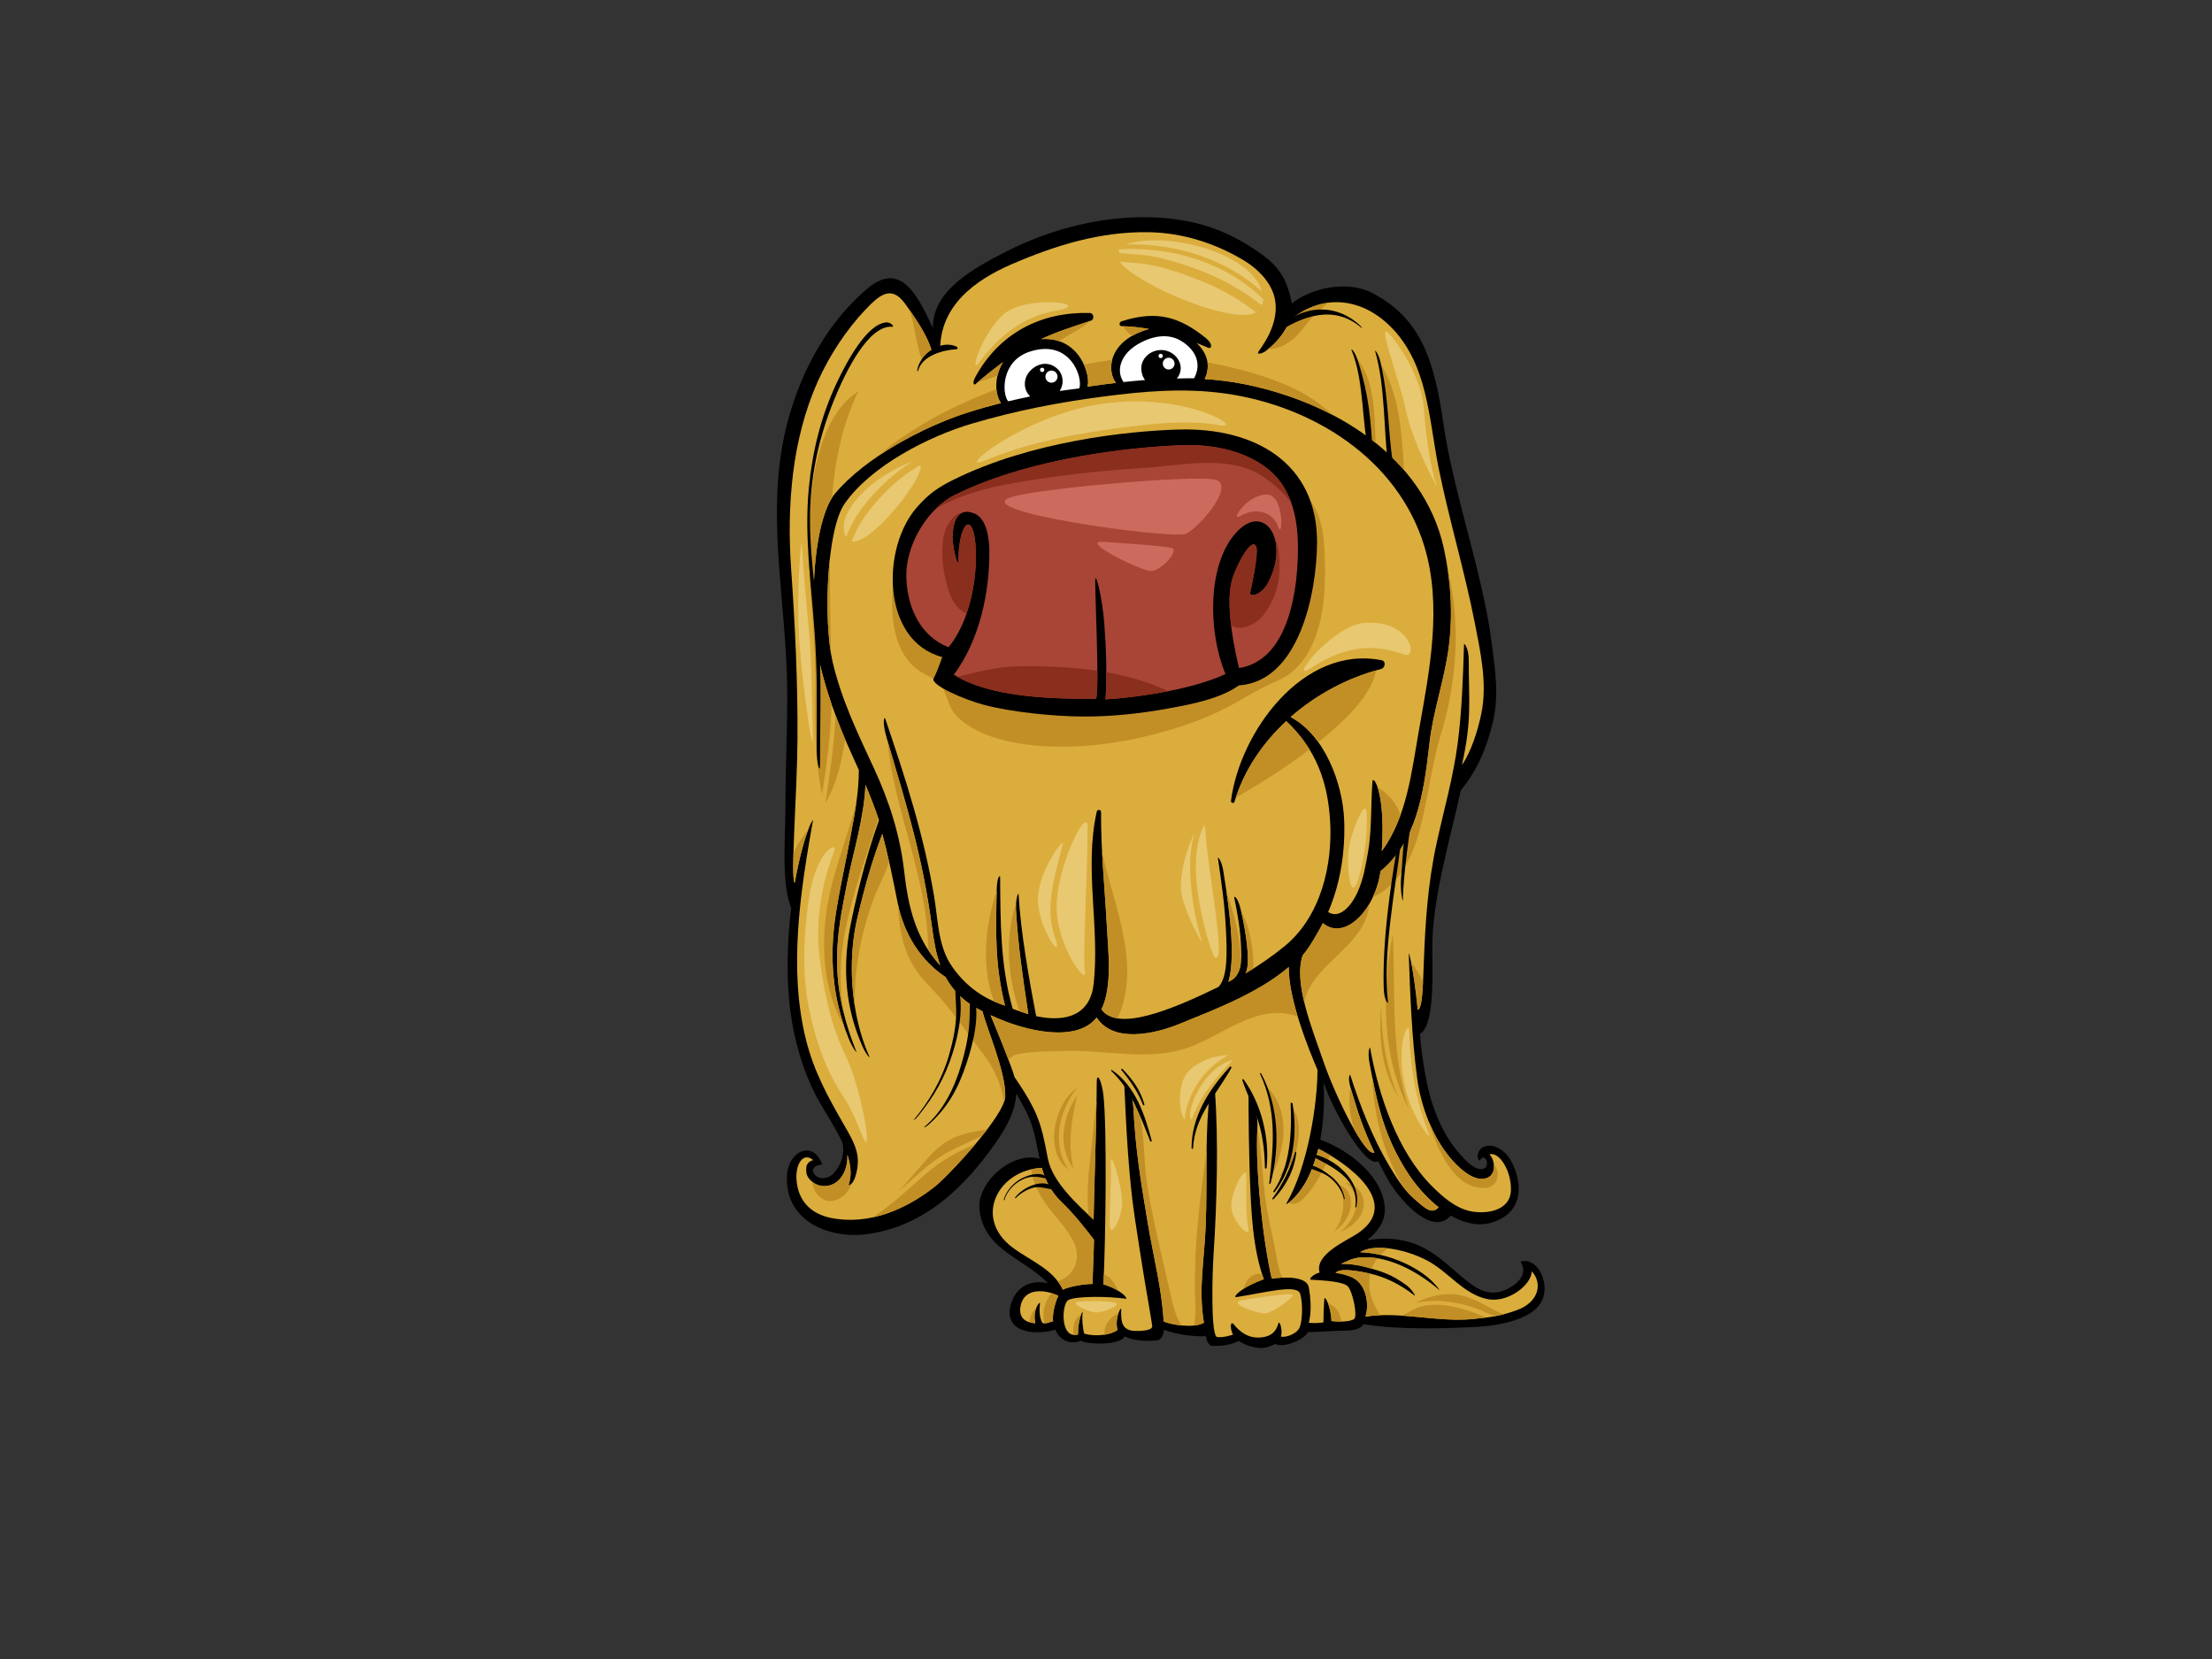 <?xml version="1.0" encoding="utf-8"?>
<!-- Generator: Adobe Illustrator 17.0.0, SVG Export Plug-In . SVG Version: 6.00 Build 0)  -->
<!DOCTYPE svg PUBLIC "-//W3C//DTD SVG 1.1//EN" "http://www.w3.org/Graphics/SVG/1.1/DTD/svg11.dtd">
<svg version="1.1" id="Layer_1" xmlns="http://www.w3.org/2000/svg" xmlns:xlink="http://www.w3.org/1999/xlink" x="0px" y="0px"
	 width="800px" height="600px" viewBox="0 0 800 600" enable-background="new 0 0 800 600" xml:space="preserve">
<rect x="0" y="0" width="800" height="600" fill="#333333" stroke="none"/>
<g>
	<path d="M549.89,456.281c3.569,5.513-3.097,9.253-5.643,10.307c-5.843,2.42-10.255-0.49-14.545-3.975
		c-4.755-3.872-8.646-7.904-14.118-10.94c-6.629-3.676-14.118-4.423-21.28-3.059c3.577-2.737,6.625-6.54,6.542-11.223
		c-0.212-11.56-12.921-21.549-23.34-25.186c1.284-6.977,1.53-14.195,1.18-20.734c3.702,11.018,15.444,31.224,19.758,28.487
		c1.224,2.469,2.504,4.908,3.883,7.282c3.142,5.409,15.15,20.484,22.394,12.389c4.672,2.687,9.782,4.022,14.795,2.517
		c10.863-3.255,11.777-13.205,7.033-22.156c-2.021-3.802-6.036-6.572-9.711-5.329c-2.542,0.861-2.995,4.286-1.7,5.092
		c2.266-3.959,4.752,4.015-0.223,2.998c-2.296-0.47-4.468-2.603-6.791-5.203c-4.899-5.502-7.75-11.459-10.066-18.291
		c-2.731-8.063-4.381-21.833-4.476-25.379c4.404-2.485,4.751-15.76,4.43-30.297c-0.389-17.781,7.244-43.108,10.296-57.701
		c5.061-6.237,8.823-13.337,11.539-24.435c2.417-9.898,0.906-18.989-0.34-28.846c-3.165-25.041-13.914-54.452-17.48-79.414
		c-3.392-23.755-8.506-38.132-25.623-47.173c-8.919-4.711-22.051-2.037-29.186,3.733c-1.018-4.922-2.485-11.627-10.118-17.202
		c-11.847-8.657-23.001-12.841-37.562-13.794c-19.199-1.256-39.17,3.738-56.004,12.417c-10.79,5.562-26.464,13.786-26.131,27.495
		c-4.695-9.742-10.939-25.034-23.533-14.434c-17.073,14.37-27.384,36.29-31.064,57.736c-4.848,28.244,1.479,57.675,1.882,85.977
		c0.19,13.272-0.627,30.124-0.627,43.617c0,12.533-1.569,26.986,2.063,36.924c-1.452,12.414-1.837,25.601-0.23,37.548
		c1.392,10.352,4.406,20.926,9.238,30.264c2.474,4.781,6.439,10.405,9.508,16.844c1.112,4.712-0.912,9.015-3.454,11.509
		c-1.215,1.19-3.639,1.879-5.204,1.168c-2.335-1.063-3.398-4.142,1.382-4.674c-3.399-9.025-12.001-4.779-12.689,3.457
		c-1.386,16.615,14.813,23.729,29.148,21.712c19.369-2.726,33.167-15.28,43.822-29.617c4.556-6.132,9.549-13.376,9.91-21.257
		c1.245,2.238,2.49,4.479,3.671,6.768c2.84,5.525,3.493,11.115,4.766,16.872c-9.834-2.879-22.943,8.545-21.726,18.627
		c1.755,14.527,16.216,17.353,24.756,26.413c-5.575-1.292-11.069,0.571-13.242,7.058c-3.399,10.137,7.299,12.188,15.907,9.736
		c1.449,3.624,5.195,5.639,9.231,3.939c1.114,1.05,10.436,1.947,14.86-0.447c0.511-0.277,0.775-0.679,0.866-1.106
		c2.962,1.498,7.463,1.951,11.884,1.448c1.969-0.225,2.432-3.115,2.422-3.943c1.182,0.864,8.622,2.776,15.215,2.449
		c0.204,1.917,1.145,3.545,2.427,3.536c3.194-0.027,6.38-0.239,9.433-1.856c2.185,1.585,5.208,2.416,7.504,2.592
		c1.628,0.125,3.856-0.436,5.694-1.502c0.007,0.003,0.011,0.009,0.018,0.009c2.208,1.479,9.618-0.77,11.87-4.258
		c3.294,0.004,10.636-0.552,12.959-0.529c2.916,0.029,6.053-0.424,7.008-2.335c9.454,1.588,22.628,1.725,33.487,1.311
		c7.497-0.283,14.878-0.404,22.058-3.013c4.668-1.7,9.023-4.246,9.873-9.557C559.404,461.953,555.412,454.69,549.89,456.281z"/>
	<path fill="#DBAD3D" d="M363.557,396.603c-0.206,6.815-20.375,28.547-25.545,32.614c-10.513,8.265-23.934,14.015-37.486,11.265
		c-7.671-1.552-12.168-6.659-12.487-14.351c-0.209-5.033,2.348-9.634,6.087-6.556c-1.29,0.265-2.41,1.26-2.515,2.649
		c-0.165,2.16,0.177,3.415,1.866,4.954c1.352,1.236,3.098,1.865,4.924,1.787c5.642-0.232,8.33-6.115,8.069-11.338
		c1.23,3.735,1.635,7.414,0.46,10.78c-0.233,0.669,1.424,0.146,2.326-2.597c2.548-7.752-0.107-12.212-4.041-19.051
		c-5.806-10.095-10.79-19.083-13.691-30.616c-6.457-25.676-2.047-53.815,2.496-79.465c0.151-0.859-3.341,4.555-6.607,22.671
		c-1.616-2.124,0.909-32.258,1.013-52.309c0.108-20.688-0.865-40.789-2.307-61.385c-1.591-22.73,0.295-46.786,9.651-67.717
		c4.252-9.512,10.567-18.968,17.157-25.871c5.034-5.273,9.348-9.228,14.435-2.197c2.632,3.64,7.844,10.984,9.419,16.417
		c0.417,1.437,3.229,1.761,3.229,0.295c0-15.962,12.392-25.202,26.05-31.094c15.768-6.802,31.915-11.762,49.234-11.507
		c12.412,0.181,24.305,3.998,34.763,10.319c4.513,2.728,9.159,7.269,10.702,12.545c1.641,5.619,0.156,12.399-5.419,20.029
		c-1.299,1.777,1.342,0.918,2.45,0.072c4.108-3.137,6.899-6.731,8.689-10.996c10.814-9.413,25.147-8.937,36.269,2.01
		c13.714,13.499,13.956,33.469,17.54,51.226c3.8,18.785,9.371,37.163,13.072,55.98c2.081,10.617,4.578,21.904,2.436,32.665
		c-1.299,6.52-3.932,14.478-7.074,18.845c3.656-16.422,2.47-22.832,2.47-37.973c0-4.323-1.688-6.305-1.707-5.675
		c-0.374,11.961-0.74,23.93-2.289,35.81c-1.602,12.253-5.02,24.196-7.652,36.25c-6.474,29.667-3.282,58.887-6.795,60.173
		c-1.401-14.557-3.297-21.539-3.256-20.35c0.521,14.88,1.095,30.532,3.074,45.225c1.322,9.857,5.382,20.721,11.743,28.413
		c2.583,3.118,8.612,9.367,13.488,7.478c3.788-1.467,2.659-7.016,0.846-8.542c3.735-1.073,8.03,6.223,7.807,13.01
		c-0.261,7.744-9.488,8.709-14.821,7.525c-5.344-1.191-9.737-5.078-13.514-8.802c-12.695-12.531-19.523-33.06-22.59-50.2
		c-0.117-0.649-0.99,1.363-0.245,5.327c2.885,15.411,5.42,27.041,14.13,40.294c2.542,3.871,6.379,8.411,10.889,11.986
		c-2.584,2.919-5.341-0.065-8.634-2.871c-3.943-3.36-6.81-8.047-9.42-12.449c-5.866-9.909-10.356-21.414-13.878-32.41
		c-0.189-0.591-1.016,0.84,0.096,4.559c2.886,9.619,4.306,14.227,8.608,23.353c-3.282,1.81-14.118-20.365-18.388-32.782
		c-4.229-12.293-10.909-28.439-7.569-38.458c2.59-3.114,5.483-8.134,7.337-11.715c7.622,6.53,18.836-4.358,20.838-18.79
		c12.804-10.611,15.61-27.319,17.688-46.117c1.314-11.879,5.496-23.181,7.01-35.062c1.511-11.87,0.767-23.815-1.779-35.476
		c-7.377-33.833-40.758-53.258-72.382-59.507c-4.736-0.937-9.445-1.506-14.14-1.803c0.004-0.008,0.008-0.014,0.012-0.021
		c2.415-5.092,0.62-9.711-2.963-13.061c1.431,0.568,2.855,1.157,4.269,1.776c1.171,0.514,1.827-1.352-0.919-3.549
		c-9.244-7.396-17.388-10.25-30.501-6.013c-0.879,0.284-0.977,1.711,0.096,1.733c3.349,0.069,6.635,0.446,9.876,1.02
		c-14.889,4.175-15.349,15.159-11.954,19.503c-2.205,0.231-7.335,0.935-10.316,1.354c1.314-3.701-2.599-18.237-16.761-17.186
		c5.799-2.735,11.953-4.635,18.031-6.68c1.332-0.447,1.065-2.718-0.373-2.759c-17.829-0.533-32.874,7.381-41.478,23.215
		c-1.171,2.159-0.404,2.915-0.024,2.585c3.502-3.043,6.68-5.522,10.092-8.078c-3.047,4.92-3.203,11.258-0.758,14.834
		c-4.073,1.029-8.119,2.165-12.129,3.453c-16.082,5.161-37.051,16.296-47.941,29.364c-7.844,9.414-9.871,42.299-5.338,61.849
		c3.14,13.531,8.277,25.646,13.997,38.017c0.031,8.134-1.502,15.999-2.988,23.955c-1.708,9.143-3.759,18.213-5.234,27.399
		c-2.538,15.799-1.492,30.818,4.562,45.809c1.462,3.621,3.001,5.329,2.802,4.831c-10.526-26.217-7.066-42.421-3.387-61.04
		c2.222-11.245,6.186-23.671,6.641-35.576c1.525,3.543,3.733,9.241,4.896,12.829c-5.066,13.832-8.949,30.907-10.419,38.568
		c-2.877,14.974-1.699,29.641,4.615,43.604c1.162,2.574,2.757,4.296,2.247,3.148c-6.641-14.938-7.946-34.502-4.235-50.153
		c3.397-14.338,6.053-22.515,8.984-30.222c2.232,8.194,3.89,16.528,5.587,25.07c2.154,10.839,8.154,20.673,17.305,26.711
		c1.113,2.026,2.489,3.981,4.249,5.874c2.539,2.729,5.724,4.803,9.117,6.515C356.727,371.744,363.831,387.588,363.557,396.603z"/>
	<path fill="#DBAD3D" d="M448.44,327.874c-1.05-3.675-2.192-3.854-2.066-3.265c1.257,5.935,2.246,11.884,2.466,17.957
		c0.134,3.652,0.755,10.414-4.588,12.527c3.346-10.728-1.079-34.775-1.696-39.298c-0.631-4.623-2.182-6.123-2.088-5.484
		c1.354,9.266,2.445,16.748,2.87,25.199c0.479,9.485,0.688,17.682-2.624,21.416c-17.59,8.556-36.5,16.223-42.342,8.158
		c4.01-8.513,2.416-21.116,1.942-30.007c-0.733-13.774-2.206-27.531-2.096-41.336c0.007-1.032-1.354-1.157-1.575-0.163
		c-4.579,20.482,1.147,41.487-1.102,62.224c-1.176,10.848-9.339,14.149-20.801,11.706c-2.501-12.984-5.617-30.571-6.346-43.904
		c-0.075-1.355-1.139,1.668-0.939,5.417c0.693,12.873,2.546,25.006,4.445,37.749c-1.907-0.554-3.79-1.203-5.643-1.927
		c-4.495-15.577-4.445-31.599-4.546-47.725c-0.003-0.615-1.128-0.283-1.233,4.613c-0.326,15.327-0.739,26.935,3.001,41.974
		c-8.833-2.814-14.876-7.955-19.247-14.272c-4.961-7.169-4.971-16.628-6.341-24.902c-3.674-22.198-10.525-43.505-17.789-64.747
		c-0.192-0.561-1.291,0.785,0.714,7.587c7.305,24.794,12.727,42.077,16.232,67.76c0.695,5.09,1.434,9.751,3.035,14.08
		c-8.712-9.475-11.575-20.714-13.079-34.096c-1.475-13.121-5.422-25.39-10.967-37.339c-5.864-12.638-11.665-24.609-14.879-38.26
		c-3.447-14.642-2.288-47.893,4.328-57.373c9.579-13.725,30.406-24.346,46.064-28.951c16.082-4.729,31.259-7.648,47.13-9.732
		c14.951-1.963,29.451-3.246,44.477-1.135c31.494,4.425,62.212,23.524,71.9,55.008c6.663,21.637,1.979,45.049-1.862,66.691
		c-2.651,14.913-4.302,31.29-13.45,43.793c1.42-21.792-3.199-27.456-3.369-25.262c-0.612,8.004-0.212,17.827-1.617,25.676
		c-0.903,5.023-1.643,9.645-3.73,14.306c-2.568,5.748-6.857,9.837-10.683,7.318c4.495-10.439,6.243-22.16,5.786-33.366
		c-0.521-12.915-6.936-30.633-19.36-37.155c9.452-8.3,20.965-14.363,32.731-17.382c1.431-0.367,1.888-2.821,0.174-3.161
		c-28.493-5.641-51.31,26.115-54.479,50.856c-0.092,0.711,1.036,1.103,1.254,0.365c3.33-11.233,10.092-21.171,18.739-29.204
		c10.786,10.164,14.959,21.938,15.843,35.766c1.052,16.387-3.418,34.991-16.492,45.683c-4.219,3.451-9.459,7.101-14.108,9.779
		C452.85,348.15,449.665,332.164,448.44,327.874z"/>
	<path fill="#FFFFFF" d="M382.756,133.736c-2.869-3.069-7.256-2.811-10.281,0.5c-2.445,2.673-2.47,6.689,0.12,9.147
		c-2.665,0.548-5.327,1.123-7.972,1.757c-2.306-2.759-2.598-14.563,7.761-17.952c14.826-4.851,19.402,9.611,17.937,13.271
		c-1.399,0.218-5.681,0.701-7.077,0.936C384.82,139.093,384.645,135.758,382.756,133.736z"/>
	<path fill="#FFFFFF" d="M431.876,136.798c-1.436-0.026-4.817,0.071-6.251,0.09c0.213-0.256,0.411-0.524,0.58-0.815
		c2.231-3.792-0.413-8.115-4.308-9.211c-3.647-1.025-7.776,0.979-8.898,4.644c-0.549,1.799-0.133,4.317,1.119,5.935
		c-2.58,0.207-5.163,0.442-7.757,0.73c-2.767-3.844-1.53-10.412,6.569-14.461c5.492-2.746,10.353-2.674,14.002-0.55
		C431.968,126.09,434.918,131.142,431.876,136.798z"/>
	<path fill="#DBAD3D" d="M380.86,477.843c-1.093,0.209-2.581,1.057-3.817,0.656c-1.312-2.146-1.144-5.32-0.906-7.203
		c0.108-0.844-2.849,2.294-1.694,7.274c-3.431-0.222-6.249-1.82-5.297-6.441c1.348-6.528,8.986-5.765,13.545-3.523
		c0.027,0.013,0.053,0.01,0.08,0.023C381.466,471.255,380.517,475.56,380.86,477.843z"/>
	<path fill="#DBAD3D" d="M366.236,451.202c-14.434-10.789-5.191-28.122,10.567-28.829c1.322,4.742,3.424,8.797,7.032,12.27
		c4.518,4.35,8.134,8.946,11.824,13.735c-0.071,4.669-0.494,12.575-0.494,15.975c-3.519-0.007-8.934,1.09-10.779,2.081
		C380.985,459.021,372.627,455.981,366.236,451.202z"/>
	<path fill="#DBAD3D" d="M489.677,477.097c-1.488,0.956-5.125,0.995-8.138,0.702c-0.145-5.373-2.466-9.476-2.578-8.04
		c-0.2,2.6-0.338,5.901-0.329,8.507c-1.807,0.28-3.927,0.319-5.287,0.114c1.038-3.83,0.72-8.928-0.023-12.858
		c-0.744-3.927-8.7-3.783-13.381-3.079c-3.217-13.956-6.006-39.902-5.2-54.201c0.42-7.459-3.047-15.969-3.119-14.097
		c-0.238,6.115,0.193,26.188,0.41,31.779c0.462,11.813,0.953,25.431,5.04,36.732c-9.025,3.291-11.263,6.669-9.964,6.467
		c10.815-1.689,22.064-4.84,23.134-1.159c1.068,3.686,0.743,9.772-0.213,12.107c-0.957,2.335-5.098,3.823-6.796,3.291
		c0.835-2.481-0.594-5.883-0.851-4.886c-1.06,4.142-4.035,5.31-7.62,5.271c-3.585-0.042-6.423-2.116-8.507-4.723
		c-1.287-1.611-1.5,1.364-0.331,3.65c-2.55,0.901-5.628,1.207-6.054,0.687c-1.912-2.338-1.481-21.973-0.956-29.948
		c1.182-17.955,1.793-40.782,0.487-58.725c-0.047-0.635-1.996,1.05-2.311,4.937c-1.268,15.67-0.404,28.435-1.056,44.13
		c-0.502,12.123-2.658,22.587-0.626,34.613c-3.611,2.231-12.542,0.635-14.567-0.496c-0.616-11.693-3.783-23.813-5.672-35.161
		c-2.628-15.802-4.429-26.252-5.286-42.247c-0.315-5.885-3.301-8.891-3.256-7.878c0.667,14.988,1.532,32.764,3.754,47.597
		c1.102,7.368,2.254,14.723,3.45,22.075c1.043,6.407,2.675,15.474,2.886,17.277c0.213,1.807-4.597,1.87-6.372,1.807
		c-4.834-0.177-4.996-3.875-4.834-7.799c0.056-1.334-2.494,3.124-1.355,7.478c-3.793,2.552-9.951,2.019-12.019,1.292
		c-0.482-1.397-0.932-5.493-0.587-7.557c0.213-1.272-1.699,2.124-1.669,7.86c-6.669,1.817-5.871-11.151-3.534-12.426
		c2.807-1.53,14.761-1.381,20.822-0.477c0.853,0.128-1.071-3.026-8.109-5.211c0.829-15.998,1.333-56.53,0.009-68.449
		c-0.547-4.918-2.422-8.891-2.422-4.52c0,11.876-1.102,43.976-1.128,49.596c-5.465-5.189-14.795-13.415-16.513-21.963
		c-1.312-6.517-2.143-12.033-5.108-18.086c-1.976-4.041-4.429-7.821-6.985-11.524c-0.855-3.509-6.949-18.33-8.662-22.414
		c13.226,6.237,31.351,9.864,38.367,0.858c6.02,9.347,20.937,5.988,29.922,2.326c12.781-5.212,28.66-11.23,39.55-20.593
		c-0.125,11.604,7.034,29.298,10.395,37.179c0,11.868-3.303,34.598-11.24,48.314c-0.43,0.747,1.749-0.676,3.992-3.353
		c3.78-4.517,5.671-9.56,7.571-16.389c9.866,4.833,30.735,19.466,14.2,30.597c-3.822,2.577-15.697,7.547-13.757,14.134
		c-2.444,0.635-4.077,2.553-3.086,2.605c4.888,0.262,11.368,0.686,13.173,2.278C489.146,466.692,491.163,476.141,489.677,477.097z"
		/>
	<path fill="#DBAD3D" d="M551.763,472.27c-1.964,1.301-4.302,1.983-6.531,2.668c-4.094,1.261-8.445,1.705-12.683,2.116
		c-12.615,1.22-26.246-2.871-38.741-0.868c0.053-0.156,0.117-0.29,0.162-0.453c1.235-4.524-0.015-11.037-4.402-13.443
		c-1.838-1.009-4.157-1.648-6.555-1.941c1.46-1.62,6.241-1.092,12.226,0.199c5.439,1.171,11.006,3.806,16.422,8.053
		c0.404,0.32-0.959-2.335-3.188-3.927c-5.212-3.725-8.487-4.817-14.696-6.471c-2.514-0.669-5.699-1.188-8.778-1.098
		c2.387-1.039,3.962-2.033,6.802-2.306c8.721-0.849,19.327,3.714,28.671,11.679c0.48,0.408-1.258-2.103-3.928-4.354
		c-5.59-4.706-15.119-8.947-24.63-9.226c4.77-3.197,16.056-1.357,24.347,3.042c7.584,4.022,12.879,11.969,21.461,13.859
		c7.599,1.67,16.203-5.127,16.264-10.007C557.293,463.398,557.005,468.799,551.763,472.27z"/>
	<path fill="#C28F26" d="M402.236,130.147c-3.42,0.46-6.839,1.03-10.251,1.685c1.49,3.277,1.829,6.522,1.301,8.011
		c2.981-0.419,8.111-1.123,10.316-1.354C402.125,136.597,401.381,133.446,402.236,130.147z"/>
	<path fill="#C28F26" d="M330.311,155.526c-4.236,2.727-8.551,5.479-12.061,9.008c10.086-6.724,21.777-12.141,31.637-15.306
		c4.01-1.288,8.056-2.424,12.129-3.453c-0.922-1.348-1.473-3.091-1.639-5.001c-2.654,1.008-5.292,2.05-7.883,3.173
		C344.842,147.261,337.333,151.007,330.311,155.526z"/>
	<path fill="#C28F26" d="M360.796,135.842c0.393-1.687,1.026-3.364,1.978-4.902c-3.062,2.294-5.947,4.548-9.035,7.181
		C356.095,137.511,358.46,136.747,360.796,135.842z"/>
	<path fill="#C28F26" d="M394.224,116.088c-5.971,2.002-12.007,3.883-17.699,6.568c2.443-0.181,4.573,0.106,6.426,0.717
		c1.428-0.894,2.866-1.768,4.347-2.59C389.784,119.406,392.208,117.994,394.224,116.088z"/>
	<path fill="#C28F26" d="M409.485,121.485c1.689-0.969,3.676-1.829,6.072-2.5c-3.092-0.548-6.228-0.908-9.42-1
		C407.047,119.442,408.185,120.582,409.485,121.485z"/>
	<path fill="#C28F26" d="M317.695,296.064c-1.201-3.598-3.248-8.87-4.694-12.227c-0.455,11.904-4.419,24.331-6.641,35.576
		c-2.984,15.103-5.82,28.616-1.172,47.172c-1.708-9.906-1.469-20.014,0.52-30.063C308.446,322.692,313.382,309.454,317.695,296.064z
		"/>
	<path fill="#C28F26" d="M286.954,308.606c-0.162,5.892-0.102,10.006,0.46,10.744c1.79-9.934,3.646-16.031,4.936-19.387
		C290.207,302.636,288.303,305.504,286.954,308.606z"/>
	<path fill="#C28F26" d="M458.57,126.314c1.465-0.087,2.905-0.246,4.177-0.757c3.76-1.509,6.446-3.945,8.82-7.174
		c2.285-3.106,5.391-6.156,8.409-8.558c0.149-0.118,0.304-0.214,0.451-0.329c-4.92,0.613-9.705,2.761-13.948,6.454
		C464.807,119.934,462.248,123.328,458.57,126.314z"/>
	<path fill="#C28F26" d="M346.23,359.265c-1.76-1.893-3.136-3.849-4.249-5.874c-9.037-5.962-14.984-15.631-17.205-26.307
		c0.219,5.58,0.88,11.177,2.798,16.437c1.978,5.43,4.905,9.449,8.924,13.545c7.35,7.486,13.232,16.506,19.607,24.824
		c3.065,4,6.092,10.385,7.035,16.597c0.248-0.708,0.401-1.348,0.417-1.885c0.274-9.015-6.83-24.859-8.21-30.822
		C351.954,364.069,348.769,361.994,346.23,359.265z"/>
	<path fill="#C28F26" d="M495.225,326.903c-4.472,7.611-11.482,11.483-16.774,6.951c-1.854,3.582-4.747,8.601-7.337,11.715
		c-1.551,4.655-0.929,10.631,0.592,16.926C474.491,348.309,494.047,342.367,495.225,326.903z"/>
	<path fill="#C28F26" d="M509.411,424.641c-7.788-11.853-10.64-22.417-13.219-35.543c0.54,9.909,2.1,19.508,5.884,28.98
		c1.432,3.575,3.252,7.736,5.62,11.493c1.205,1.521,2.516,2.943,3.97,4.186c3.293,2.805,6.051,5.789,8.634,2.871
		C515.791,433.052,511.953,428.512,509.411,424.641z"/>
	<path fill="#C28F26" d="M488.417,393.269c-0.818,5.063-0.319,10.755,1.601,15.683c2.982,5.167,5.679,8.615,7.053,7.857
		c-4.302-9.126-5.722-13.734-8.608-23.353C488.443,393.388,488.436,393.336,488.417,393.269z"/>
	<path fill="#C28F26" d="M503.708,337.669c-3.951,21.369-4.083,44.204,5.888,63.52C502.756,380.875,504.788,359.044,503.708,337.669
		z"/>
	<path fill="#C28F26" d="M505.627,396.62c-4.31-10.415-6.047-21.664-6.085-33.052C498.568,375.23,499.504,386.603,505.627,396.62z"
		/>
	<path fill="#C28F26" d="M514.654,355.225c-1.057-2.542-2.459-4.926-4.279-7.095c0.665,3.307,1.594,9.048,2.376,17.134
		C513.951,364.824,514.367,361.108,514.654,355.225z"/>
	<path fill="#C28F26" d="M524.312,418.551c-2.991-3.618-5.454-7.949-7.384-12.535c0.918,3.321,2.059,6.556,3.539,9.624
		c2.629,5.448,6.806,12.184,13.163,13.67c2.655,0.621,6.009,0.728,7.494-2.186c1.118-2.194,0.57-4.258-0.85-6.039
		c0.238,1.976-0.329,4.112-2.474,4.944C532.923,427.918,526.895,421.669,524.312,418.551z"/>
	<path fill="#C28F26" d="M499.289,315.064c-0.472,3.412-1.465,6.621-2.799,9.455c10.576-4.971,15.059-16.284,17.665-27.02
		c2.538-10.46,3.705-21.204,6.859-31.512c5.854-19.127,7.479-40.546,2.542-60.152c1.39,9.28,1.62,18.687,0.43,28.05
		c-1.515,11.88-5.696,23.183-7.01,35.062C514.899,287.745,512.093,304.453,499.289,315.064z"/>
	<path fill="#C28F26" d="M498.749,130.756c0.714,3.844,0.804,7.81,1.114,11.716c0.279,2.311,0.51,4.626,0.665,6.948
		c0.242,2.44,0.495,4.878,0.782,7.31c0.45,2.588,0.786,5.195,1.167,7.797c1.873,1.767,3.656,3.622,5.333,5.561
		C506.934,156.77,506.246,141.826,498.749,130.756z"/>
	<path fill="#C28F26" d="M490.355,129.161c1.212,9.688,2.846,19.315,4.432,28.947c0.925,0.687,1.836,1.386,2.731,2.105
		C497.117,149.594,497.227,137.145,490.355,129.161z"/>
	<path fill="#C28F26" d="M346.5,410.857c-5.662,2.113-9.393,6.025-13.21,10.542c-2.688,3.176-5.438,6.366-8.294,9.459
		c2.155-1.828,4.273-3.701,6.369-5.631c4.549-4.19,9.31-7.684,14.939-10.307c3.032-1.413,6.115-2.739,9.053-4.309
		c0.55-0.692,1.079-1.38,1.599-2.064C353.394,409.001,349.838,409.608,346.5,410.857z"/>
	<path fill="#C28F26" d="M347.145,416.362c-6.915,3.323-12.256,7.977-17.876,13.103c-4.251,3.876-8.866,7.601-13.645,10.827
		c8.145-1.748,15.833-5.922,22.389-11.076c2.617-2.061,9.077-8.648,14.844-15.536C350.967,414.581,349.049,415.447,347.145,416.362z
		"/>
	<path fill="#C28F26" d="M293.778,427.404c0.379,4.144,3.945,8.208,8.417,6.652c2.98-1.039,4.954-3.392,5.97-6.177
		c-0.726,0.877-1.388,0.967-1.235,0.529c1.176-3.366,0.771-7.046-0.46-10.78c0.262,5.223-2.427,11.105-8.069,11.338
		C296.703,429.037,295.085,428.474,293.778,427.404z"/>
	<path fill="#C28F26" d="M307.617,302.413c0.77-4.123,1.547-8.221,2.118-12.343c-3.435,13.474-9.061,26.423-10.933,40.294
		c-1.889,13.993-0.518,28.822,6.566,40.981c-4.628-13.575-5.282-27.234-2.985-41.533
		C303.858,320.626,305.909,311.556,307.617,302.413z"/>
	<path fill="#C28F26" d="M298.508,290.351c4.15-6.901,5.894-15.026,7.163-23.009c-1.202-2.84-2.361-5.689-3.44-8.574
		C301.666,269.373,300.169,279.87,298.508,290.351z"/>
	<path fill="#C28F26" d="M337.393,127.086c-0.284-0.204-0.516-0.467-0.611-0.798c-1.317-4.541-5.159-10.39-7.926-14.322
		c2.137,5.967,2.47,12.984,4.776,18.797C334.517,129.343,335.838,128.068,337.393,127.086z"/>
	<path fill="#C28F26" d="M310.396,141.533c-7.567,4.755-11.807,13.822-14.16,22.283c-3.227,11.611-3.831,23.76-3.7,35.759
		c0.169,15.541,2.378,30.898,2.302,46.456c-0.067,13.799-0.44,27.736,2.474,41.274c1.697-10.832,3.187-21.736,3.414-32.7
		c-1.585-4.591-2.986-9.284-4.118-14.164c-4.322-18.636-2.678-49.375,4.281-60.363C301.936,166.866,304.479,153.958,310.396,141.533
		z"/>
	<path fill="#C28F26" d="M315.953,325.121c1.68-4.571,4.305-8.901,5.558-13.614c-0.746-3.322-1.533-6.624-2.423-9.897
		c-2.931,7.707-5.586,15.884-8.984,30.222c-2.369,9.99-2.684,21.571-0.881,32.528c-0.307-6.798,0.332-13.64,1.563-20.47
		C311.934,337.533,313.725,331.185,315.953,325.121z"/>
	<path fill="#C28F26" d="M451.012,134.351c-4.776-1.31-9.539-2.411-14.31-3.259c0.26,1.879-0.009,3.892-1.003,5.987
		c-0.005,0.007-0.009,0.012-0.012,0.021c4.695,0.297,9.404,0.866,14.14,1.803c10.832,2.141,21.87,5.828,31.998,11.109
		C473.518,141.901,462.136,137.403,451.012,134.351z"/>
	<path fill="#C28F26" d="M446.313,169.469c-19.089-1.132-39.217,1.302-57.772,5.497c-12.44,2.814-24.67,6.52-36.573,11.103
		c-5.026,1.937-9.918,4.206-14.931,6.157c-2.454,0.955-9.661,2.835-9.624,6.245c0.008,0.771-0.84,0.98-1.33,0.647
		c-2.905,5.855-3.486,13.521-3.45,19.797c0.053,8.923,2.463,19.455,10.751,24.264c2.426,1.407,5.933,2.89,7.419,5.44
		c1.903,3.267,2.322,7.42,5.035,10.207c5.492,5.647,14.315,8.612,21.906,9.907c17.158,2.932,35.942,0.709,52.592-3.946
		c9.27-2.59,18.216-5.883,26.605-10.641c3.862-2.191,7.681-4.509,11.698-6.409c3.077-1.458,6.331-2.589,8.915-4.899
		c12.33-11.036,12.343-31.875,11.233-47.113c-0.593-8.157-3.785-15.966-10.987-20.409
		C461.379,171.357,453.755,169.911,446.313,169.469z"/>
	<path fill="#C28F26" d="M506.492,294.815c-1.175-4.06-4.563-7.952-8.26-10.052c1.171,3.475,2.323,10.643,1.515,23.053
		C502.67,303.82,504.823,299.426,506.492,294.815z"/>
	<path fill="#C28F26" d="M398.582,308.016c0.461,9.024,1.254,18.038,1.733,27.06c0.474,8.891,2.068,21.494-1.942,30.007
		c1.327,1.832,3.355,2.817,5.862,3.203C412.944,348.756,402.928,328.169,398.582,308.016z"/>
	<path fill="#C28F26" d="M360.468,322.211c-4.224,12.399-5.67,27.915-0.914,39.986c1.25,0.552,2.541,1.066,3.924,1.506
		C359.78,348.825,360.141,337.298,360.468,322.211z"/>
	<path fill="#C28F26" d="M443.542,322.262c1.348,9.165,3.226,24.765,0.711,32.831c2.815-1.111,3.966-3.519,4.415-6.079
		C449.01,339.985,446.479,330.971,443.542,322.262z"/>
	<path fill="#C28F26" d="M453.294,350.308c0.079-7.15-1.047-14.595-4.456-20.891c1.385,5.698,3.784,19.099,1.597,22.617
		C451.367,351.499,452.326,350.912,453.294,350.308z"/>
	<path fill="#C28F26" d="M300.161,210.299c-0.01-2.803-0.019-5.597-0.011-8.384c-1.318,11.73-1.139,25.516,0.413,34.626
		C300.394,227.794,300.189,219.049,300.161,210.299z"/>
	<path fill="#C28F26" d="M320.948,267.818c2.352,25.479,14.487,49.35,14.725,75.214c0.002,0.147-0.03,0.267-0.081,0.372
		c1.294,2.006,2.775,3.939,4.491,5.805c-1.601-4.328-2.34-8.989-3.035-14.08C333.566,309.604,328.185,292.368,320.948,267.818z"/>
	<path fill="#C28F26" d="M367.471,326.876c-4.21,12.053-2.955,26.88,1.259,38.873c1.051,0.365,2.106,0.711,3.171,1.021
		c-1.899-12.743-3.751-24.876-4.445-37.749C367.415,328.265,367.428,327.541,367.471,326.876z"/>
	<path fill="#C28F26" d="M497.797,242.446c-11.167,3.152-22.029,8.99-31.023,16.887c3.956,2.076,7.297,5.295,10.038,9.126
		c0.598-0.487,1.201-0.962,1.79-1.461C486.075,260.67,495.372,252.483,497.797,242.446z"/>
	<path fill="#C28F26" d="M465.192,260.807c-8.247,7.661-14.742,17.07-18.217,27.667c9.23-5.357,18.2-10.928,26.617-17.442
		C471.388,267.45,468.629,264.046,465.192,260.807z"/>
	<path fill="#C28F26" d="M374.793,473.01c-1.598,1.437-2.363,3.204-2.442,5.193c0.652,0.192,1.352,0.318,2.092,0.367
		C373.903,476.235,374.268,474.315,374.793,473.01z"/>
	<path fill="#C28F26" d="M382.772,468.629c-0.027-0.012-0.053-0.009-0.08-0.023c-0.723-0.355-1.53-0.667-2.369-0.926
		c-2.582,3.008-3.518,7.127-2.645,10.916c1.084,0.032,2.27-0.579,3.182-0.753C380.517,475.56,381.466,471.255,382.772,468.629z"/>
	<path fill="#C28F26" d="M383.835,434.644c-3.608-3.474-5.71-7.528-7.032-12.27c-1.383,0.062-2.711,0.258-3.979,0.562
		c0.778,4.898,3.121,9.415,6.167,13.501c3.338,4.473,7.424,8.299,9.635,13.518c2.497,5.898-0.688,11.931-6.103,13.415
		c0.714,0.939,1.35,1.949,1.863,3.066c1.845-0.991,7.26-2.088,10.779-2.081c0-3.399,0.423-11.306,0.494-15.975
		C391.968,443.59,388.353,438.994,383.835,434.644z"/>
	<path fill="#C28F26" d="M368.276,381.215c5.443-1.081,11.508-0.953,17.04-1.126c14.76-0.468,29.884,3.802,44.272-1.161
		c10.644-3.671,20.479-12.335,32.191-12.57c2.767-0.058,5.277,0.438,7.577,1.335c-1.889-6.253-3.32-12.724-3.264-17.958
		c-10.89,9.363-26.769,15.381-39.55,20.593c-8.986,3.663-23.903,7.022-29.922-2.326c-7.016,9.005-25.141,5.378-38.367-0.858
		c1.157,2.76,4.31,10.41,6.5,16.171C365.481,382.301,366.611,381.545,368.276,381.215z"/>
	<path fill="#C28F26" d="M396.586,397.892c-0.804,6.076-1.256,12.218-1.981,18.291c-0.923,7.703-1.724,15.488-0.917,23.217
		c0.642,0.606,1.261,1.188,1.833,1.731C395.543,436.333,396.351,412.226,396.586,397.892z"/>
	<path fill="#C28F26" d="M436.387,415.667c-1.197,8.987-2.382,17.977-3.247,27.005c-0.722,7.544-1.001,15.114-1.033,22.689
		c-0.022,4.489,0.759,9.546-0.278,14.037c1.404-0.144,2.665-0.462,3.582-1.028c-2.032-12.026,0.124-22.489,0.626-34.613
		C436.454,433.704,436.255,424.849,436.387,415.667z"/>
	<path fill="#C28F26" d="M418.776,448.159c-1.929-8.815-3.971-17.758-4.664-26.773c-0.395-5.108-0.502-10.297-1.354-15.356
		c-0.5-2.989-1.813-5.401-3.174-7.925c0.143,0.73,0.254,1.507,0.301,2.362c0.857,15.995,2.658,26.445,5.286,42.247
		c1.889,11.348,5.056,23.468,5.672,35.161c0.985,0.551,3.607,1.208,6.455,1.483c-2.036-3.026-2.972-6.964-3.745-10.357
		C421.976,462.051,420.299,455.121,418.776,448.159z"/>
	<path fill="#C28F26" d="M480.215,471.167c0.62,1.517,1.25,3.908,1.324,6.632c1.12,0.108,2.33,0.173,3.484,0.16
		C484.859,474.69,483.078,472.521,480.215,471.167z"/>
	<path fill="#C28F26" d="M464.389,422.485c-0.544,1.127-1.176,2.186-1.865,3.192c5.473-2.915,7.296-11.61,7.247-17.214
		c-0.029-3.624-1.158-6.29-2.861-8.526c1.369,7.377,0.802,15.006-1.966,22.039C464.835,422.256,464.624,422.412,464.389,422.485z"/>
	<path fill="#C28F26" d="M388.243,422.653c-2.115-8.505-0.74-17.761,1.295-26.412C384.139,404.294,382.418,414.672,388.243,422.653z
		"/>
	<path fill="#C28F26" d="M386.417,423.028c-6.125-9.063-3.584-20.899,3.046-29.526C381.056,399.435,377.554,416.675,386.417,423.028
		z"/>
	<path fill="#C28F26" d="M464.11,406.56c-0.389-5.005-1.925-9.081-5.242-12.859c-0.062-0.069-0.121-0.137-0.179-0.206
		c3.636,10.232,1.219,22.251,0.395,32.987C462.715,420.922,464.595,412.774,464.11,406.56z"/>
	<path fill="#C28F26" d="M486.438,427.7c3.233,2.055,5.088,5.835,3.692,10.132c-1.046,3.211-2.997,5.782-5.443,7.832
		c2.993-1.504,5.953-3.431,7.456-6.233C495.055,434.011,491.784,428.292,486.438,427.7z"/>
	<path fill="#C28F26" d="M484.019,428.258c3.01,5.077,2.11,12.126-1.411,17.074c1.645-1.164,3.086-2.554,4.136-4.214
		C489.852,436.216,489.123,430.071,484.019,428.258z"/>
	<path fill="#C28F26" d="M466.144,434.905c4.491,3.337,11.88-9.948,14.974-17.062c-1.55-0.931-3.023-1.73-4.308-2.358
		c-1.9,6.83-3.791,11.872-7.571,16.389C468.064,433.278,466.916,434.323,466.144,434.905z"/>
	<path fill="#C28F26" d="M404.524,474.896c-3.16,1.562-5.321,4.235-5.06,7.812c1.671-0.256,3.336-0.768,4.697-1.684
		C403.557,478.714,403.991,476.383,404.524,474.896z"/>
	<path fill="#C28F26" d="M388.201,482.723c0.502,0.072,1.049,0.068,1.684-0.105c-0.017-3.273,0.597-5.779,1.09-7.097
		C388.552,476.558,387.955,479.736,388.201,482.723z"/>
	<path fill="#C28F26" d="M399.222,461.034c-0.051,1.252-0.104,2.416-0.16,3.47c2.308,0.718,4.054,1.536,5.346,2.31
		C403.185,464.176,401.328,461.264,399.222,461.034z"/>
	<path fill="#C28F26" d="M449.633,466.189c1.647-1.063,4.07-2.306,7.441-3.534c-0.198-0.549-0.348-1.125-0.532-1.687
		C453.01,459.892,450.657,462.878,449.633,466.189z"/>
	<path fill="#C28F26" d="M463.715,462.083c-1.731-3.938-2.02-8.176-2.947-12.357c-1.195-5.403-2.398-10.826-3.122-16.315
		c-1.114-8.42-1.395-16.892-2.904-25.183c0,0.004,0,0.009,0,0.013c-0.806,14.299,1.983,40.245,5.2,54.201
		C461.059,462.273,462.367,462.139,463.715,462.083z"/>
	<path fill="#C28F26" d="M502.043,451.487c-4.159-0.477-7.871-0.101-10.126,1.41c2.463,0.071,4.921,0.418,7.32,0.961
		C500.071,452.962,501.015,452.166,502.043,451.487z"/>
	<path fill="#C28F26" d="M496.09,458.835c0.412-1.083,0.963-2.15,1.681-3.193c0.136-0.196,0.295-0.376,0.438-0.565
		c-2.209-0.37-4.359-0.48-6.406-0.279c-2.84,0.273-4.415,1.267-6.802,2.306c3.078-0.09,6.264,0.43,8.778,1.098
		C494.598,458.42,495.361,458.63,496.09,458.835z"/>
	<path fill="#C28F26" d="M539.087,473.075c-4.642-2.463-9.726-5.235-15.161-5.049c-3.973,0.134-8.578,1.245-12.086,3.347
		c0.635-0.221,1.277-0.408,1.953-0.515c5.367-0.836,11.259-0.186,16.487,1.225c3.301,0.892,6.757,2.449,10.281,3.94
		c1.065-0.193,2.119-0.424,3.165-0.687C542.196,474.674,540.651,473.906,539.087,473.075z"/>
	<path fill="#C28F26" d="M535.503,475.662c-6.191-2.485-14.598-4.916-21.265-3.194c-2.61,0.675-4.872,2.074-7.18,3.374
		c8.532,0.552,17.227,2.011,25.491,1.213c1.651-0.159,3.32-0.34,4.982-0.558C536.848,476.214,536.168,475.931,535.503,475.662z"/>
	<path fill="#C28F26" d="M493.809,476.186c1.775-0.283,3.581-0.434,5.397-0.505c-3.075-4.596-4.846-9.947-3.656-15.058
		c-0.102-0.024-0.208-0.055-0.31-0.076c-5.985-1.292-10.766-1.82-12.226-0.199c2.398,0.294,4.718,0.933,6.555,1.941
		c4.387,2.406,5.637,8.919,4.402,13.443C493.926,475.896,493.862,476.03,493.809,476.186z"/>
	<path d="M426.401,155.342c-18.849,0.529-53.404,4.304-81.273,18.016c-5.801,2.854-9.086,5.129-13.366,9.933
		c-13.211,14.841-12.901,48.588,9.006,54.331c-0.858,2.501-2.052,5.782-3.093,7.719c-1.302,2.416,11.265,7.739,18.032,9.538
		c10.278,2.73,25.459,4.211,36.054,4.262c10.461,0.053,20.934-1.107,31.212-2.991c7.87-1.443,18.13-3.36,25.134-8.279
		c21.719-1.464,28.072-33.324,28.222-51.396C476.57,167.32,453.627,154.579,426.401,155.342z"/>
	<path fill="#A84537" d="M448.108,241.611c-3.068-12.688-4.609-25.315-2.385-32.341c1.868-5.896,7.518-15.996,8.722-11.082
		c0.599,2.444-1.662,13.579-2.312,16.15c-0.407,1.606,3.943,1.256,6.558-3.727c8.051-15.345-1.662-29.755-12.163-17.376
		c-9.753,11.498-9.747,35.112-3.306,50.538c-13.147,6.185-35.225,8.732-43.403,9.167c0.598-8.048,0.222-19.039-0.447-27.572
		c-0.743-9.539-3.278-19.524-3.278-15.202c0,6.438,1.559,39.306,0.307,42.578c-15.21,0.048-38.344-0.339-51.426-8.746
		c9.239-12.37,12.966-29.656,12.841-44.773c-0.035-4.257-0.873-11.876-5.646-13.62c-6.921-2.53-7.643,5.303-7.643,8.914
		c0,3.727,2.088,11.775,2.088,7.901c0-4.642,0.975-11.121,2.954-12.507c4.497-3.143,6.434,28.453-6.517,44.181
		c-10.074-3.976-14.674-13.983-15.231-24.415c-0.704-13.201,8.438-26.223,17.453-30.659c28.767-14.156,66.33-17.382,81.873-18.006
		c10.396-0.418,21.582,1.549,30.186,7.657c9.279,6.589,11.954,17.637,12.086,28.398
		C469.611,212.357,466.406,238.779,448.108,241.611z"/>
	<path fill="#8A2E1E" d="M390.617,241.826c-7.489-0.737-15.018-1.026-22.541-0.841c-7.595,0.185-14.588,2.037-21.786,3.773
		c13.268,7.648,35.389,8.033,50.111,7.986c0.394-1.03,0.509-4.999,0.482-10.149C394.793,242.285,392.699,242.031,390.617,241.826z"
		/>
	<path fill="#8A2E1E" d="M400.116,243.117c0.009,3.494-0.077,6.859-0.297,9.823c4.555-0.242,13.425-1.143,22.662-2.959
		C415.442,246.659,407.826,244.48,400.116,243.117z"/>
	<path fill="#8A2E1E" d="M364.454,175.094c16.252-2.992,32.7-4.841,49.191-5.858c13.413-0.829,30.447-4.952,42.573,2.751
		c4.15,2.636,7.673,5.923,10.694,9.623c-1.835-5.052-4.842-9.578-9.577-12.939c-8.604-6.107-19.79-8.075-30.186-7.657
		c-15.543,0.624-53.107,3.85-81.873,18.006c-2.26,1.113-4.529,2.767-6.65,4.828C346.522,179.399,355.389,176.762,364.454,175.094z"
		/>
	<path fill="#8A2E1E" d="M456.784,222.649c3.32-4.219,5.377-9.254,5.846-14.623c0.297-3.38,0.37-10.041-1.807-13.977
		c1.481,4.193,1.154,10.298-2.132,16.561c-2.615,4.983-6.965,5.333-6.558,3.727c0.651-2.57,2.912-13.706,2.312-16.15
		c-1.204-4.914-6.854,5.186-8.722,11.082c-1.294,4.085-1.308,10.072-0.496,16.858C448.788,228.61,454.39,225.692,456.784,222.649z"
		/>
	<path fill="#8A2E1E" d="M348.227,185.374c-1.316,0.109-2.631,0.753-3.829,2.188c-1.642,1.967-2.755,4.267-3.18,6.8
		c-0.655,3.925-0.573,7.959,0.115,11.879c0.939,5.354,2.581,13.521,8.28,15.57c5.402-15.774,3.454-34.342-0.043-31.898
		c-1.979,1.385-2.954,7.865-2.954,12.507c0,3.874-2.088-4.174-2.088-7.901C344.528,191.766,344.955,186.568,348.227,185.374z"/>
	<circle fill="#FFFFFF" cx="422.667" cy="131.507" r="2.13"/>
	<circle fill="#FFFFFF" cx="419.763" cy="128.731" r="0.774"/>
	<circle fill="#FFFFFF" cx="380.277" cy="136.216" r="2.194"/>
	<circle fill="#FFFFFF" cx="376.921" cy="133.764" r="0.775"/>
	<path d="M320.34,116.615c-6.783,0.753-13.837,13.625-17.656,21.702c-5.755,12.176-8.859,24.796-10.158,38.179
		c-1.638,16.871,0.736,33.816,1.981,50.632c1.23,16.643,0.869,27.091,0.869,43.771c0,5.926,1.182,8.357,1.185,6.297
		c0.026-14.646,0.468-29.353-0.192-43.991c-0.668-14.766-3.279-29.312-3.425-44.129c-0.151-15.471,2.867-30.146,8.703-44.413
		c4.218-10.312,12.448-27.295,21.203-26.487C323.401,118.227,322.308,116.397,320.34,116.615z"/>
	<path d="M491.371,131.275c-1.475-4.758-2.81-5.249-2.595-4.715c5.006,12.497,3.288,25.546,6.615,38.221
		c0.17,0.65,1.156,0.406,1.118-0.229C495.758,151.883,495.168,143.514,491.371,131.275z"/>
	<path d="M499.327,131.193c-0.737-3.281-2.164-4.846-1.991-4.237c3.886,13.849,2.946,28.184,4.785,42.322
		c0.155,1.198,2.032,0.812,1.843-0.389C501.744,154.784,502.488,145.244,499.327,131.193z"/>
	<path d="M506.567,305.358c0.079-0.684-0.944-0.906-1.065-0.21c-2.882,16.604-5.496,35.531-5.072,51.839
		c0.132,5.157,1.624,6.076,1.56,5.529C499.943,345.423,504.558,322.156,506.567,305.358z"/>
	<path d="M510.45,290.935c-2.984,8.102-2.908,17.415-3.686,25.917c-0.517,5.68,0.616,9.387,0.616,8.941
		c0-8.649,2.504-26.057,3.966-34.652C511.447,290.543,510.65,290.391,510.45,290.935z"/>
	<path d="M346.199,355.99c-0.114-0.306-0.563-0.162-0.584,0.121c-0.307,3.871,0.398,7.848,0.169,11.775
		c-0.277,4.795-1.325,9.513-2.678,14.11c-2.483,8.444-7.017,16.294-12.639,23.029c-0.13,0.157,0.468,0,1.596-1.398
		c5.929-7.368,9.5-13.559,12.41-22.548C346.793,373.915,348.893,363.253,346.199,355.99z"/>
	<path d="M352.004,359.278c-0.186-0.515-0.936-0.307-0.989,0.176c-0.411,3.849-0.159,7.747-0.517,11.635
		c-0.442,4.794-1.514,9.517-2.88,14.125c-2.46,8.289-6.582,16.821-13.388,22.392c-0.172,0.14,0.416,0.247,1.815-1.027
		c7.058-6.443,10.564-13.142,13.507-22.006C351.981,377.243,354.702,366.809,352.004,359.278z"/>
	<path d="M402.167,387.021c-0.214-0.143-0.455,0.127-0.261,0.311c7.319,6.914,10.434,16.298,14.09,25.4
		c0.118,0.294,0.614,0.143,0.533-0.162C414.044,403.149,410.609,392.749,402.167,387.021z"/>
	<path d="M405.991,386.63c-0.242-0.251-0.656,0.071-0.428,0.346c3.105,3.76,6.09,8.076,7.828,12.651
		c0.107,0.278,0.584,0.147,0.504-0.145C412.473,394.285,409.676,390.475,405.991,386.63z"/>
	<path d="M444.84,385.814c-7.541,8.075-13.896,18.033-13.897,29.397c0,0.346,0.531,0.408,0.547,0.048
		c0.565-11.715,8.507-19.36,13.843-29.031C445.5,385.925,445.1,385.533,444.84,385.814z"/>
	<path d="M449.757,390.378c-0.193-0.264-0.548,0.003-0.456,0.277c1.852,5.607,4.693,10.747,6.244,16.498
		c1.326,4.918,1.861,10.091,1.922,15.172c0.005,0.398,0.574,0.432,0.617,0.032C459.22,411.581,456.206,399.239,449.757,390.378z"/>
	<path d="M456.077,388.179c-0.112-0.206-0.467-0.024-0.367,0.193c5.999,12.772,5.026,25.962,3.324,39.549
		c-0.034,0.264,0.391,0.395,0.464,0.125C462.932,415.11,462.609,400.114,456.077,388.179z"/>
	<path d="M467.47,399.06c-0.063-0.395-0.712-0.31-0.693,0.088c0.499,10.45-0.134,22.72-6.22,31.641
		c-0.193,0.284,0.215,0.581,0.424,0.314C467.997,422.158,469.253,410.003,467.47,399.06z"/>
	<path d="M468.419,416.696c-1.821,6.18-4.486,11.46-8.21,16.725c-0.178,0.25,0.164,0.504,0.372,0.29
		c4.397-4.585,7.612-10.581,8.25-16.947C468.858,416.493,468.493,416.441,468.419,416.696z"/>
	<path d="M473.893,417.24c-0.294-0.043-0.349,0.335-0.124,0.462c7.509,4.198,17.843,8.177,16.387,18.82
		c-0.03,0.215,0.279,0.284,0.332,0.068C492.849,427.162,482.423,418.424,473.893,417.24z"/>
	<path d="M481.288,425.325c-2.383-1.842-5.746-4.172-8.903-4.028c-0.347,0.016-0.418,0.427-0.115,0.578
		c2.706,1.334,5.51,1.787,8.059,3.567c2.742,1.919,4.976,4.889,5.739,8.164c0.04,0.186,0.315,0.101,0.281-0.081
		C485.701,430.162,484.011,427.432,481.288,425.325z"/>
	<path d="M378.978,425.919c-2.372-2.247-6.312-1.216-8.921-0.003c-3.299,1.53-6.047,4.49-7.058,7.99
		c-0.049,0.17,0.213,0.232,0.264,0.065c0.977-3.216,3.33-5.699,6.269-7.247c3.255-1.716,5.937-1.174,9.277-0.43
		C379.033,426.343,379.121,426.053,378.978,425.919z"/>
	<path d="M381.32,429.622c-3.996-3.859-11.445-0.179-14.188,3.46c-0.123,0.161,0.083,0.363,0.23,0.215
		c1.729-1.709,3.697-2.948,6.005-3.667c2.732-0.844,5.067,0.431,7.704,0.502C381.32,430.139,381.521,429.816,381.32,429.622z"/>
	<path d="M346.065,125.434c-5.755-2.895-13.597,2.732-14.345,8.599c-0.026,0.199,0.256,0.268,0.311,0.068
		c1.49-5.542,8.989-7.497,13.901-7.794C346.41,126.278,346.45,125.628,346.065,125.434z"/>
	<path d="M491.371,117.247c-9.459-8.279-21.989-6.562-30.357,2.915c-0.228,0.258,0.042,0.762,0.375,0.535
		c9.546-6.514,21.174-10.697,31.102-2.053C492.63,118.77,492.687,118.397,491.371,117.247z"/>
	<path fill="#E8C870" d="M356.162,166.585c12.206-5.087,28.054-9.604,57.088-12.831c8.659-0.961,19.38-1.536,27.583,0
		c10.261,1.925-11.546-12.186-42.336-7.696C369.952,150.222,344.617,171.396,356.162,166.585z"/>
	<path fill="#E8C870" d="M456.447,105.495c-4.137-14.441-35.173-22-49.226-17.092C425.179,87.924,443.614,93.731,456.447,105.495z"
		/>
	<path fill="#E8C870" d="M417.882,92.892c7.269,1.736,14.461,3.943,21.269,7.058c6.17,2.824,11.864,6.315,17.078,10.386
		c0.413-0.559,0.644-1.248,0.665-2.081c-13.124-13.092-33.092-19.25-52.16-18.081c-0.143,0.384-0.105,0.818,0.021,1.274
		C409.126,92.123,413.933,91.949,417.882,92.892z"/>
	<path fill="#E8C870" d="M434.53,101.654c-7.103-2.835-14.945-5.662-22.592-6.454c-2.17-0.225-4.588-0.304-6.987-0.552
		c6.162,8.289,40.81,23.016,49.366,18.326C448.336,108.326,441.693,104.513,434.53,101.654z"/>
	<path fill="#E8C870" d="M354.238,130.983c3.701-4.934,12.507-16.035,27.581-18.601c15.075-2.567-11.225-6.093-19.244,1.603
		C354.558,121.684,350.389,136.116,354.238,130.983z"/>
	<path fill="#E8C870" d="M502.413,120.722c4.665,4.974,11.871,17.319,12.509,26.619c0.642,9.302,2.565,22.772,4.491,27.583
		c1.922,4.812-8.34-14.111-10.904-26.299C505.94,136.438,497.605,115.591,502.413,120.722z"/>
	<path fill="#E8C870" d="M393.368,299.042c0,18.738-1.924,46.504-0.962,52.276c0.962,5.774-10.583-9.3-10.264-24.052
		C382.461,312.513,393.368,291.024,393.368,299.042z"/>
	<path fill="#E8C870" d="M384.389,305.456c-3.529,13.151-6.415,23.414-2.887,33.355c3.526,9.945-5.454-1.923-6.097-12.507
		C374.767,315.72,385.318,301.994,384.389,305.456z"/>
	<path fill="#E8C870" d="M292.663,324.381c2.554-16.925,10.582-20.527,8.979-16.357c-4.113,10.696-7.056,24.375-5.131,39.128
		c1.925,14.753,4.81,25.339,9.301,34.638c4.49,9.302,8.018,26.299,7.697,30.47c-0.32,4.168-3.208-7.697-8.339-15.395
		c-5.132-7.698-9.562-17.446-12.507-31.752C290.416,354.207,290.095,341.378,292.663,324.381z"/>
	<path fill="#E8C870" d="M293.944,265.687c-0.271-8.68-0.321-26.619-1.282-36.562c-0.963-9.942-2.245-24.375-2.566-31.11
		c-0.32-6.735-2.245,17.641-0.961,34.639C290.416,249.652,294.266,275.949,293.944,265.687z"/>
	<path fill="#E8C870" d="M316.552,178.062c3.935-4.152,8.383-8.049,13.325-11.062c-0.205,0.061-0.421,0.134-0.651,0.225
		c-14.113,5.453-23.948,16.289-24.056,23.092c-0.03,1.867,0.274,3.141,0.834,3.927C308.227,188.183,312.163,182.692,316.552,178.062
		z"/>
	<path fill="#E8C870" d="M319.208,179.003c-4.568,4.821-8.908,10.463-11.163,16.817c6.752,1.482,26.387-23.031,24.84-27.639
		C327.779,171.012,323.143,174.852,319.208,179.003z"/>
	<path fill="#E8C870" d="M474.112,241.63c14.545-9.697,25.453-7.879,33.94-4.849c4.702,1.682,2.425-12.725-14.545-11.513
		C481.832,226.101,465.094,247.643,474.112,241.63z"/>
	<path fill="#E8C870" d="M435.509,298.35c-4.27,8.564-3.231,20.035-1.599,28.916c1.171,6.373,2.798,12.844,5.26,18.927
		c0.881,0.453,1.478,0.054,1.612-1.539c0.606-7.274-4.165-32.603-4.849-44.239C435.876,299.425,435.727,298.755,435.509,298.35z"/>
	<path fill="#E8C870" d="M431.066,323.201c-0.84-7.084-1.197-15.023,0.991-22.013c-2.884,5.526-6.075,16.628-4.609,22.861
		c1.227,5.209,4.465,12.272,7.446,17.047C433.016,335.22,431.767,329.119,431.066,323.201z"/>
	<path fill="#E8C870" d="M401.739,420.958c0.273,4.65-0.557,17.643-0.372,22.286c0.187,4.643,4.643-2.414,4.457-8.914
		C405.638,427.83,401.368,414.645,401.739,420.958z"/>
	<path fill="#E8C870" d="M450.768,425.417c0,5.756-0.186,15.043,0.741,18.942c0.93,3.899-5.384-1.857-6.128-7.243
		C444.639,431.731,450.768,420.216,450.768,425.417z"/>
	<path fill="#E8C870" d="M449.468,470.172c3.787-0.555,16.156-2.599,17.828-2.043c1.672,0.557-6.87,6.5-9.471,6.871
		C455.224,475.373,443.152,471.103,449.468,470.172z"/>
	<path fill="#E8C870" d="M390.224,470.73c2.431-0.232,10.029-0.372,13,0.372c2.971,0.741-4.459,3.9-7.244,3.529
		C393.195,474.259,386.325,471.103,390.224,470.73z"/>
	<path fill="#E8C870" d="M444.268,381.588c-6.129,0.186-12.462,2.978-15.231,6.872c-2.8,3.941-3.156,13.187-0.556,16.53
		C429.077,396.562,434.795,386.604,444.268,381.588z"/>
	<path fill="#E8C870" d="M431,404.996c2.124-6.136,5.652-12.08,14.939-21.736C434.642,386.196,428.295,403.317,431,404.996z"/>
	<path fill="#E8C870" d="M509.638,372.488c0.37,16.157,3.528,28.6,7.24,37.887c0.959,2.399-6.164-5.676-8.729-17.272
		C504.622,377.132,509.555,368.941,509.638,372.488z"/>
	<path fill="#E8C870" d="M494.224,293.564c0.623,8.714-1.299,19.685-3.345,25.443c-2.045,5.757-3.53-1.671-3.343-9.287
		C487.72,302.107,493.85,288.365,494.224,293.564z"/>
	<path fill="#CC6A5E" d="M366.905,179.445c12.59-3.117,64.642-7.642,72.49-5.988c7.848,1.651-5.783,17.554-10.532,19.619
		C424.113,195.141,346.045,184.608,366.905,179.445z"/>
	<path fill="#CC6A5E" d="M448.482,186.673c6.227-3.664,12.186-1.031,13.838,3.924c1.652,4.956,2.276-12.34-4.545-11.771
		C450.341,179.445,444.971,188.739,448.482,186.673z"/>
	<path fill="#CC6A5E" d="M399.123,195.968c7.829,0.532,22.097,1.446,24.783,2.272c2.685,0.826-3.923,8.26-7.642,8.26
		C412.547,206.5,390.036,195.348,399.123,195.968z"/>
</g>
</svg>
